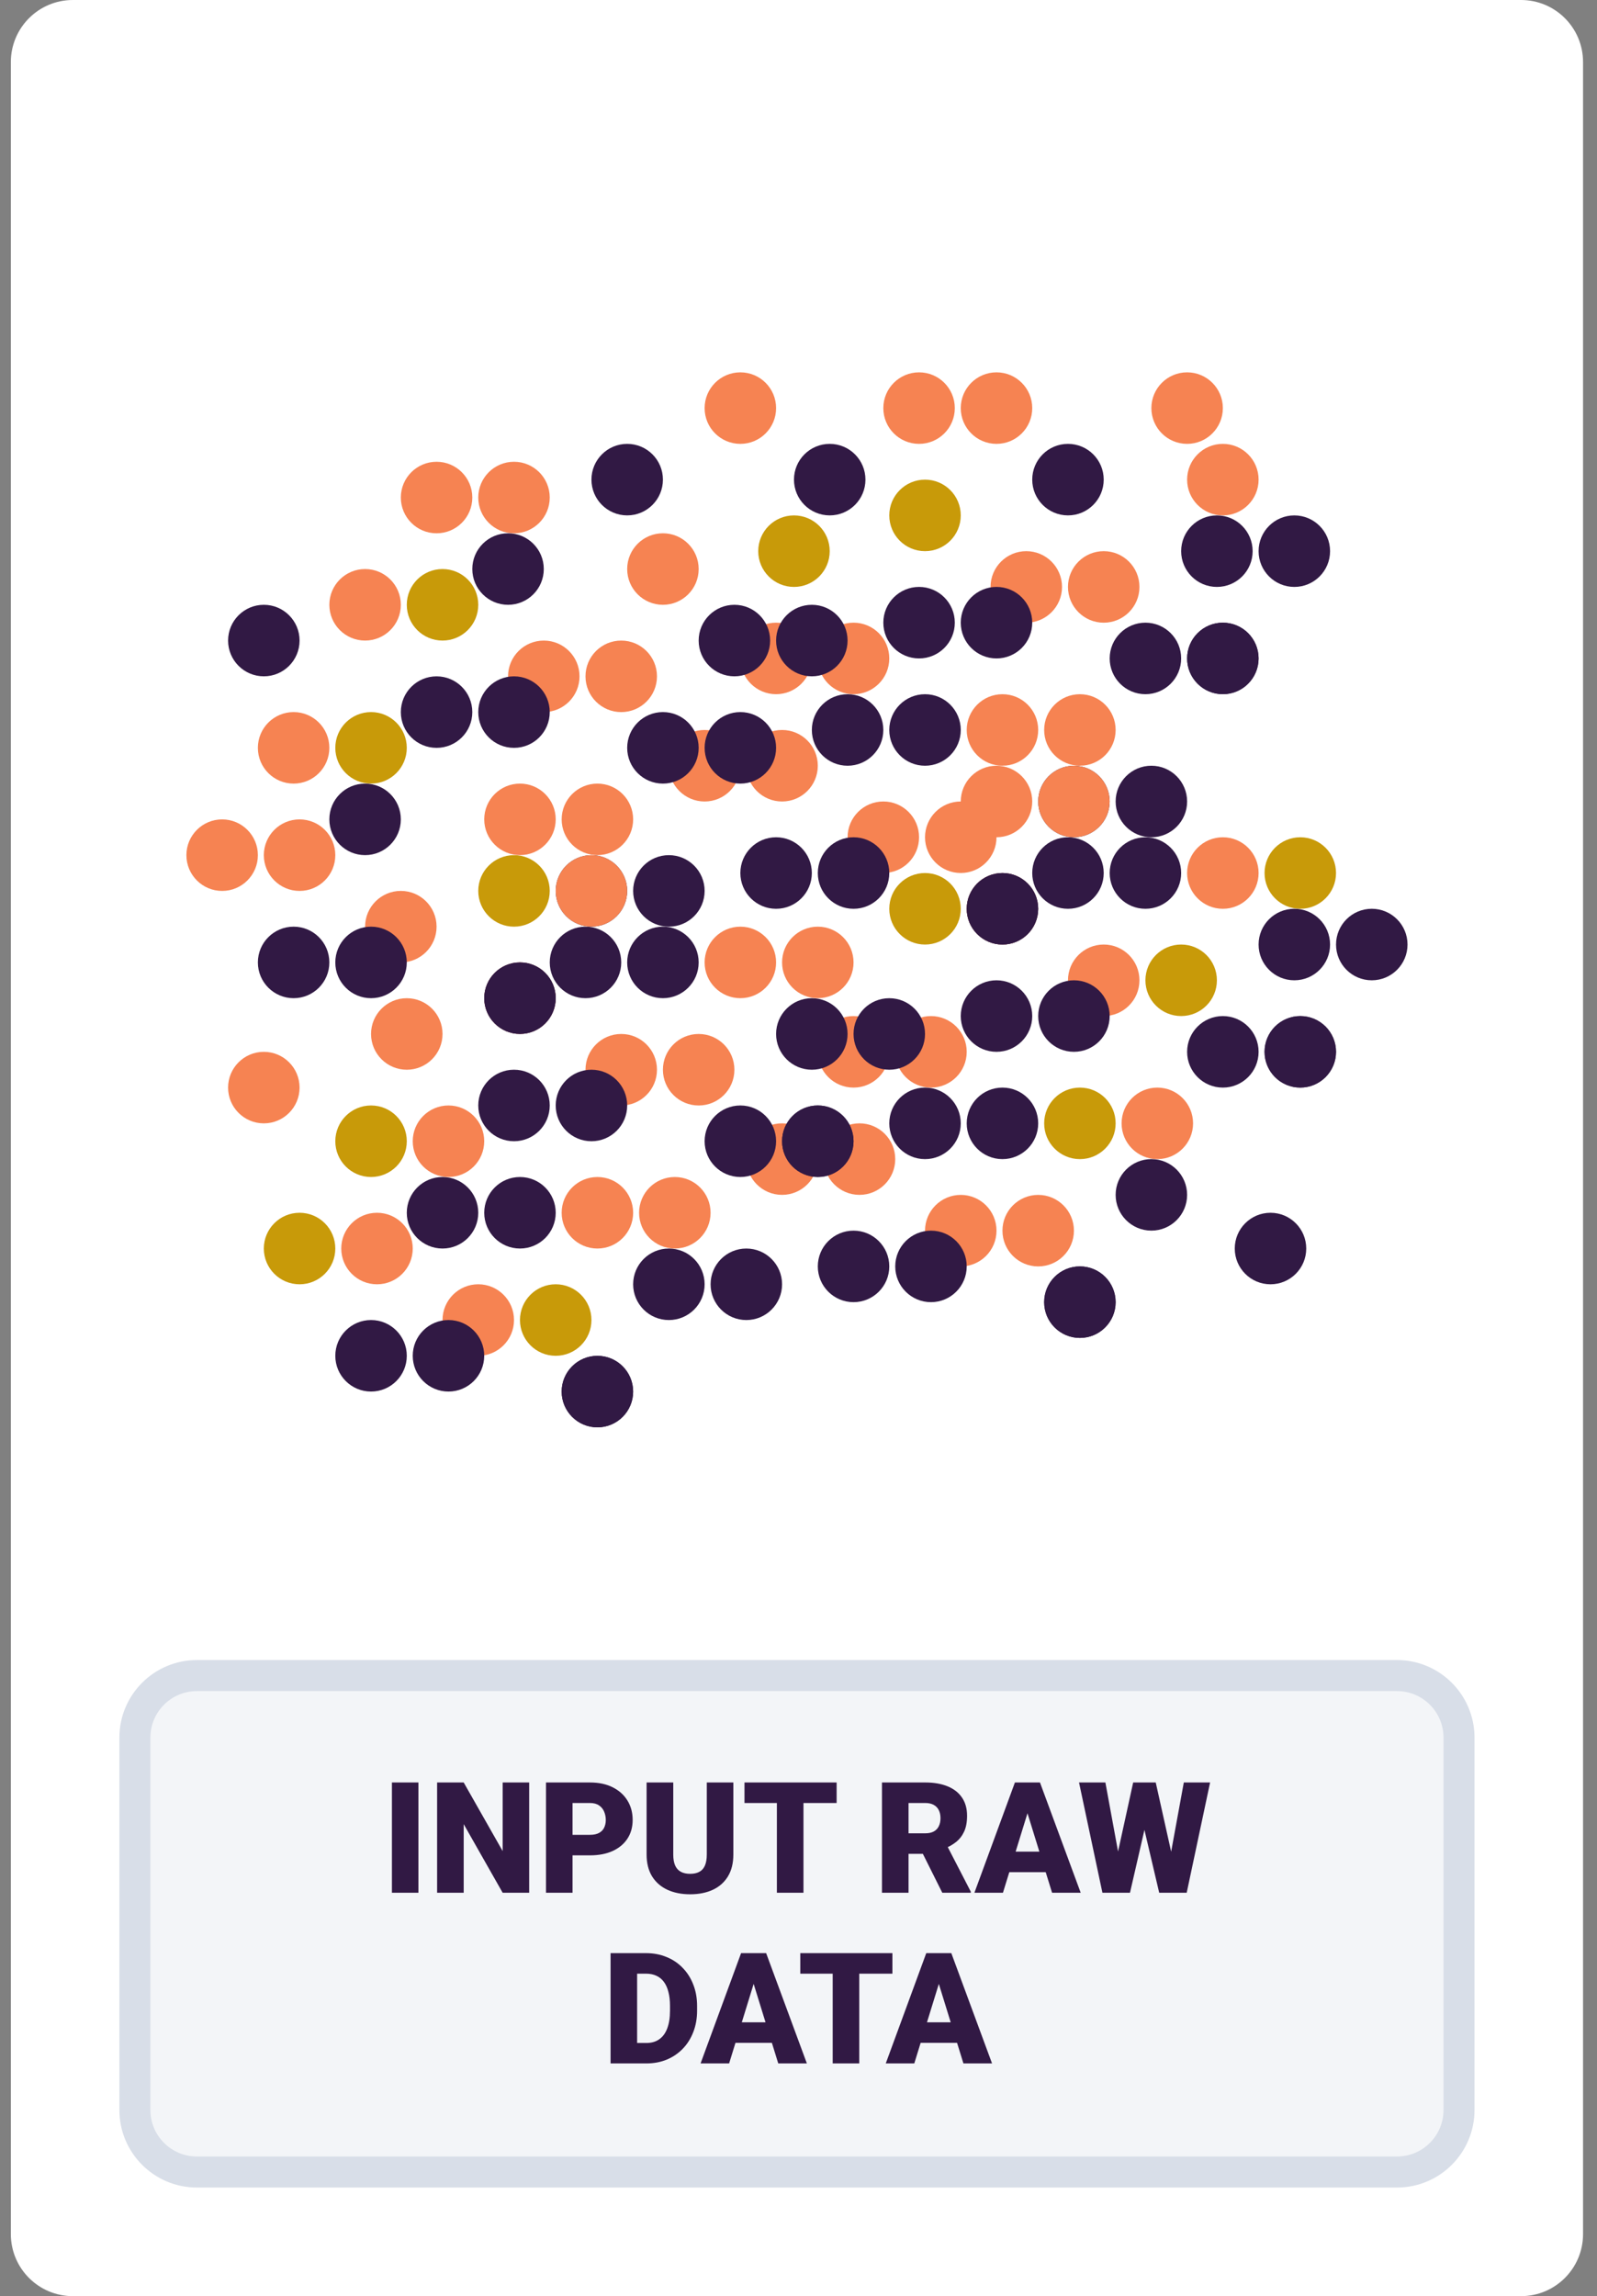 <svg width="103" height="148" viewBox="0 0 103 148" fill="none" xmlns="http://www.w3.org/2000/svg">
<rect x="0" y="0" width="103" height="148" fill="#808080" stroke="none"/>
<g id="activity-4-drop-item">
<path d="M0.7 4C0.7 1.791 2.491 0 4.7 0H98.1C100.309 0 102.1 1.791 102.1 4V144C102.1 146.209 100.309 148 98.1 148H4.7C2.491 148 0.7 146.209 0.7 144V4Z" fill="white"/>
<g id="Group 97">
<g id="Group 96">
<g id="icon--input-raw-data">
<circle id="Ellipse 47" cx="28.157" cy="32.069" r="2.305" fill="#F68352"/>
<circle id="Ellipse 109" cx="59.276" cy="26.305" r="2.305" fill="#F68352"/>
<circle id="Ellipse 78" cx="33.151" cy="57.424" r="2.305" fill="#C89A09"/>
<circle id="Ellipse 110" cx="64.27" cy="51.661" r="2.305" fill="#F68352"/>
<circle id="Ellipse 55" cx="18.937" cy="48.203" r="2.305" fill="#F68352"/>
<circle id="Ellipse 111" cx="50.055" cy="42.44" r="2.305" fill="#F68352"/>
<circle id="Ellipse 79" cx="23.931" cy="73.559" r="2.305" fill="#C89A09"/>
<circle id="Ellipse 112" cx="55.05" cy="67.797" r="2.305" fill="#F68352"/>
<circle id="Ellipse 49" cx="42.756" cy="36.678" r="2.305" fill="#F68352"/>
<circle id="Ellipse 113" cx="76.564" cy="26.305" r="2.305" fill="#F68352"/>
<circle id="Ellipse 80" cx="47.75" cy="62.034" r="2.305" fill="#F68352"/>
<circle id="Ellipse 114" cx="78.869" cy="56.272" r="2.305" fill="#F68352"/>
<circle id="Ellipse 56" cx="33.536" cy="52.813" r="2.305" fill="#F68352"/>
<circle id="Ellipse 115" cx="64.654" cy="47.051" r="2.305" fill="#F68352"/>
<circle id="Ellipse 81" cx="38.53" cy="78.17" r="2.305" fill="#F68352"/>
<circle id="Ellipse 116" cx="69.649" cy="72.407" r="2.305" fill="#C89A09"/>
<circle id="Ellipse 52" cx="35.072" cy="43.594" r="2.305" fill="#F68352"/>
<circle id="Ellipse 117" cx="66.191" cy="37.831" r="2.305" fill="#F68352"/>
<circle id="Ellipse 82" cx="40.067" cy="68.95" r="2.305" fill="#F68352"/>
<circle id="Ellipse 118" cx="71.185" cy="63.186" r="2.305" fill="#F68352"/>
<circle id="Ellipse 57" cx="25.852" cy="59.729" r="2.305" fill="#F68352"/>
<circle id="Ellipse 119" cx="56.971" cy="53.965" r="2.305" fill="#F68352"/>
<circle id="Ellipse 83" cx="30.846" cy="85.084" r="2.305" fill="#F68352"/>
<circle id="Ellipse 120" cx="61.965" cy="79.323" r="2.305" fill="#F68352"/>
<circle id="Ellipse 54" cx="23.547" cy="38.983" r="2.305" fill="#F68352"/>
<circle id="Ellipse 121" cx="51.208" cy="35.526" r="2.305" fill="#C89A09"/>
<circle id="Ellipse 84" cx="17.016" cy="70.102" r="2.305" fill="#F68352"/>
<circle id="Ellipse 122" cx="59.66" cy="58.577" r="2.305" fill="#C89A09"/>
<circle id="Ellipse 58" cx="14.327" cy="55.12" r="2.305" fill="#F68352"/>
<circle id="Ellipse 123" cx="45.445" cy="49.356" r="2.305" fill="#F68352"/>
<circle id="Ellipse 85" cx="19.321" cy="80.475" r="2.305" fill="#C89A09"/>
<circle id="Ellipse 124" cx="50.44" cy="74.711" r="2.305" fill="#F68352"/>
<circle id="Ellipse 48" cx="32.767" cy="36.678" r="2.305" fill="#311944"/>
<circle id="Ellipse 125" cx="53.513" cy="30.915" r="2.305" fill="#311944"/>
<circle id="Ellipse 86" cx="37.762" cy="62.034" r="2.305" fill="#311944"/>
<circle id="Ellipse 126" cx="68.88" cy="56.272" r="2.305" fill="#311944"/>
<circle id="Ellipse 59" cx="23.547" cy="52.813" r="2.305" fill="#311944"/>
<circle id="Ellipse 127" cx="54.666" cy="47.051" r="2.305" fill="#311944"/>
<circle id="Ellipse 87" cx="28.541" cy="78.17" r="2.305" fill="#311944"/>
<circle id="Ellipse 128" cx="59.66" cy="72.407" r="2.305" fill="#311944"/>
<circle id="Ellipse 51" cx="28.157" cy="45.899" r="2.305" fill="#311944"/>
<circle id="Ellipse 129" cx="59.276" cy="40.135" r="2.305" fill="#311944"/>
<circle id="Ellipse 88" cx="33.151" cy="71.254" r="2.305" fill="#311944"/>
<circle id="Ellipse 130" cx="64.27" cy="65.491" r="2.305" fill="#311944"/>
<circle id="Ellipse 60" cx="18.937" cy="62.034" r="2.305" fill="#311944"/>
<circle id="Ellipse 131" cx="50.055" cy="56.272" r="2.305" fill="#311944"/>
<circle id="Ellipse 89" cx="23.931" cy="87.389" r="2.305" fill="#311944"/>
<circle id="Ellipse 132" cx="55.05" cy="81.627" r="2.305" fill="#311944"/>
<circle id="Ellipse 50" cx="47.366" cy="41.288" r="2.305" fill="#311944"/>
<circle id="Ellipse 133" cx="78.485" cy="35.526" r="2.305" fill="#311944"/>
<circle id="Ellipse 90" cx="52.36" cy="66.645" r="2.305" fill="#311944"/>
<circle id="Ellipse 134" cx="83.479" cy="60.881" r="2.305" fill="#311944"/>
<circle id="Ellipse 61" cx="38.146" cy="57.424" r="2.305" fill="#311944"/>
<circle id="Ellipse 135" cx="69.264" cy="51.661" r="2.305" fill="#311944"/>
<circle id="Ellipse 91" cx="43.14" cy="82.78" r="2.305" fill="#311944"/>
<circle id="Ellipse 136" cx="74.259" cy="77.016" r="2.305" fill="#311944"/>
<circle id="Ellipse 53" cx="42.756" cy="48.203" r="2.305" fill="#311944"/>
<circle id="Ellipse 137" cx="73.875" cy="42.44" r="2.305" fill="#311944"/>
<circle id="Ellipse 92" cx="47.75" cy="73.559" r="2.305" fill="#311944"/>
<circle id="Ellipse 138" cx="78.869" cy="67.797" r="2.305" fill="#311944"/>
<circle id="Ellipse 63" cx="33.151" cy="32.069" r="2.305" fill="#F68352"/>
<circle id="Ellipse 139" cx="64.27" cy="26.305" r="2.305" fill="#F68352"/>
<circle id="Ellipse 93" cx="38.146" cy="57.424" r="2.305" fill="#F68352"/>
<circle id="Ellipse 140" cx="69.264" cy="51.661" r="2.305" fill="#F68352"/>
<circle id="Ellipse 64" cx="23.931" cy="48.203" r="2.305" fill="#C89A09"/>
<circle id="Ellipse 141" cx="55.05" cy="42.44" r="2.305" fill="#F68352"/>
<circle id="Ellipse 94" cx="28.925" cy="73.559" r="2.305" fill="#F68352"/>
<circle id="Ellipse 142" cx="60.044" cy="67.797" r="2.305" fill="#F68352"/>
<circle id="Ellipse 65" cx="47.75" cy="26.305" r="2.305" fill="#F68352"/>
<circle id="Ellipse 143" cx="78.869" cy="30.915" r="2.305" fill="#F68352"/>
<circle id="Ellipse 95" cx="52.745" cy="62.034" r="2.305" fill="#F68352"/>
<circle id="Ellipse 144" cx="83.863" cy="56.272" r="2.305" fill="#C89A09"/>
<circle id="Ellipse 66" cx="38.53" cy="52.813" r="2.305" fill="#F68352"/>
<circle id="Ellipse 145" cx="69.649" cy="47.051" r="2.305" fill="#F68352"/>
<circle id="Ellipse 96" cx="43.524" cy="78.17" r="2.305" fill="#F68352"/>
<circle id="Ellipse 146" cx="74.643" cy="72.407" r="2.305" fill="#F68352"/>
<circle id="Ellipse 67" cx="40.067" cy="43.594" r="2.305" fill="#F68352"/>
<circle id="Ellipse 147" cx="71.185" cy="37.831" r="2.305" fill="#F68352"/>
<circle id="Ellipse 97" cx="45.061" cy="68.95" r="2.305" fill="#F68352"/>
<circle id="Ellipse 148" cx="76.18" cy="63.186" r="2.305" fill="#C89A09"/>
<circle id="Ellipse 68" cx="26.236" cy="66.645" r="2.305" fill="#F68352"/>
<circle id="Ellipse 149" cx="61.965" cy="53.965" r="2.305" fill="#F68352"/>
<circle id="Ellipse 98" cx="35.841" cy="85.084" r="2.305" fill="#C89A09"/>
<circle id="Ellipse 150" cx="66.959" cy="79.323" r="2.305" fill="#F68352"/>
<circle id="Ellipse 69" cx="28.541" cy="38.983" r="2.305" fill="#C89A09"/>
<circle id="Ellipse 151" cx="59.66" cy="33.221" r="2.305" fill="#C89A09"/>
<circle id="Ellipse 99" cx="33.536" cy="64.338" r="2.305" fill="#F68352"/>
<circle id="Ellipse 152" cx="64.654" cy="58.577" r="2.305" fill="#F68352"/>
<circle id="Ellipse 70" cx="19.321" cy="55.12" r="2.305" fill="#F68352"/>
<circle id="Ellipse 153" cx="50.44" cy="49.356" r="2.305" fill="#F68352"/>
<circle id="Ellipse 100" cx="24.315" cy="80.475" r="2.305" fill="#F68352"/>
<circle id="Ellipse 154" cx="55.434" cy="74.711" r="2.305" fill="#F68352"/>
<circle id="Ellipse 71" cx="40.451" cy="30.915" r="2.305" fill="#311944"/>
<circle id="Ellipse 155" cx="68.88" cy="30.915" r="2.305" fill="#311944"/>
<circle id="Ellipse 101" cx="42.756" cy="62.034" r="2.305" fill="#311944"/>
<circle id="Ellipse 156" cx="73.875" cy="56.272" r="2.305" fill="#311944"/>
<circle id="Ellipse 72" cx="17.016" cy="41.288" r="2.305" fill="#311944"/>
<circle id="Ellipse 157" cx="59.66" cy="47.051" r="2.305" fill="#311944"/>
<circle id="Ellipse 102" cx="33.536" cy="78.17" r="2.305" fill="#311944"/>
<circle id="Ellipse 158" cx="64.654" cy="72.407" r="2.305" fill="#311944"/>
<circle id="Ellipse 73" cx="33.151" cy="45.899" r="2.305" fill="#311944"/>
<circle id="Ellipse 159" cx="64.27" cy="40.135" r="2.305" fill="#311944"/>
<circle id="Ellipse 103" cx="38.146" cy="71.254" r="2.305" fill="#311944"/>
<circle id="Ellipse 160" cx="69.264" cy="65.491" r="2.305" fill="#311944"/>
<circle id="Ellipse 74" cx="23.931" cy="62.034" r="2.305" fill="#311944"/>
<circle id="Ellipse 161" cx="55.05" cy="56.272" r="2.305" fill="#311944"/>
<circle id="Ellipse 104" cx="28.925" cy="87.389" r="2.305" fill="#311944"/>
<circle id="Ellipse 162" cx="60.044" cy="81.627" r="2.305" fill="#311944"/>
<circle id="Ellipse 75" cx="52.36" cy="41.288" r="2.305" fill="#311944"/>
<circle id="Ellipse 163" cx="83.479" cy="35.526" r="2.305" fill="#311944"/>
<circle id="Ellipse 105" cx="57.355" cy="66.645" r="2.305" fill="#311944"/>
<circle id="Ellipse 164" cx="88.474" cy="60.881" r="2.305" fill="#311944"/>
<circle id="Ellipse 76" cx="43.14" cy="57.424" r="2.305" fill="#311944"/>
<circle id="Ellipse 165" cx="74.259" cy="51.661" r="2.305" fill="#311944"/>
<circle id="Ellipse 106" cx="48.135" cy="82.78" r="2.305" fill="#311944"/>
<circle id="Ellipse 166" cx="81.942" cy="80.475" r="2.305" fill="#311944"/>
<circle id="Ellipse 77" cx="47.75" cy="48.203" r="2.305" fill="#311944"/>
<circle id="Ellipse 167" cx="78.869" cy="42.44" r="2.305" fill="#311944"/>
<circle id="Ellipse 107" cx="52.745" cy="73.559" r="2.305" fill="#311944"/>
<circle id="Ellipse 168" cx="83.863" cy="67.797" r="2.305" fill="#311944"/>
<circle id="Ellipse 62" cx="33.536" cy="64.338" r="2.305" fill="#311944"/>
<circle id="Ellipse 169" cx="64.654" cy="58.577" r="2.305" fill="#311944"/>
<circle id="Ellipse 108" cx="38.53" cy="89.696" r="2.305" fill="#311944"/>
<circle id="Ellipse 170" cx="69.649" cy="83.932" r="2.305" fill="#311944"/>
<circle id="Ellipse 171" cx="78.869" cy="42.44" r="2.305" fill="#311944"/>
<circle id="Ellipse 172" cx="52.745" cy="73.559" r="2.305" fill="#311944"/>
<circle id="Ellipse 173" cx="83.863" cy="67.797" r="2.305" fill="#311944"/>
<circle id="Ellipse 174" cx="33.536" cy="64.338" r="2.305" fill="#311944"/>
<circle id="Ellipse 175" cx="64.654" cy="58.577" r="2.305" fill="#311944"/>
<circle id="Ellipse 176" cx="38.53" cy="89.696" r="2.305" fill="#311944"/>
<circle id="Ellipse 177" cx="69.649" cy="83.932" r="2.305" fill="#311944"/>
</g>
</g>
</g>
<g id="label">
<path d="M8.7 112C8.7 109.791 10.491 108 12.7 108H90.1C92.309 108 94.1 109.791 94.1 112V136C94.1 138.209 92.309 140 90.1 140H12.7C10.491 140 8.7 138.209 8.7 136V112Z" fill="#F3F5F8"/>
<path id="INPUT RAW DATA" d="M26.986 114.891V122H25.277V114.891H26.986ZM34.13 114.891V122H32.42L29.906 117.576V122H28.192V114.891H29.906L32.42 119.314V114.891H34.13ZM38.05 119.588H36.283V118.265H38.05C38.291 118.265 38.487 118.224 38.636 118.143C38.786 118.061 38.895 117.949 38.964 117.806C39.035 117.659 39.071 117.495 39.071 117.312C39.071 117.117 39.035 116.937 38.964 116.771C38.895 116.604 38.786 116.471 38.636 116.37C38.487 116.266 38.291 116.214 38.05 116.214H36.927V122H35.214V114.891H38.05C38.62 114.891 39.11 114.995 39.52 115.203C39.934 115.411 40.251 115.698 40.472 116.062C40.694 116.424 40.804 116.837 40.804 117.303C40.804 117.762 40.694 118.162 40.472 118.504C40.251 118.846 39.934 119.113 39.52 119.305C39.11 119.493 38.62 119.588 38.05 119.588ZM45.585 114.891H47.298V119.534C47.298 120.088 47.183 120.556 46.952 120.94C46.721 121.321 46.397 121.609 45.98 121.805C45.563 122 45.074 122.098 44.51 122.098C43.954 122.098 43.464 122 43.041 121.805C42.621 121.609 42.292 121.321 42.054 120.94C41.82 120.556 41.703 120.088 41.703 119.534V114.891H43.422V119.534C43.422 119.827 43.464 120.066 43.548 120.252C43.633 120.434 43.757 120.568 43.919 120.652C44.082 120.737 44.279 120.779 44.51 120.779C44.745 120.779 44.942 120.737 45.101 120.652C45.261 120.568 45.381 120.434 45.462 120.252C45.544 120.066 45.585 119.827 45.585 119.534V114.891ZM51.82 114.891V122H50.106V114.891H51.82ZM53.959 114.891V116.214H48.016V114.891H53.959ZM56.883 114.891H59.681C60.228 114.891 60.703 114.972 61.107 115.135C61.511 115.298 61.822 115.538 62.04 115.857C62.261 116.176 62.372 116.57 62.372 117.039C62.372 117.446 62.308 117.786 62.181 118.06C62.054 118.333 61.877 118.559 61.649 118.738C61.424 118.914 61.162 119.059 60.863 119.173L60.301 119.49H57.953L57.943 118.167H59.681C59.899 118.167 60.08 118.128 60.223 118.05C60.367 117.972 60.474 117.861 60.545 117.718C60.62 117.571 60.658 117.397 60.658 117.195C60.658 116.99 60.62 116.814 60.545 116.668C60.471 116.521 60.36 116.409 60.214 116.331C60.07 116.253 59.893 116.214 59.681 116.214H58.597V122H56.883V114.891ZM60.775 122L59.203 118.855L61.019 118.846L62.611 121.927V122H60.775ZM66.419 116.385L64.686 122H62.845L65.458 114.891H66.625L66.419 116.385ZM67.855 122L66.117 116.385L65.892 114.891H67.074L69.701 122H67.855ZM67.787 119.349V120.672H64.139V119.349H67.787ZM71.669 121.355L73.085 114.891H73.929L74.388 115.442L72.879 122H71.947L71.669 121.355ZM71.293 114.891L72.489 121.404L72.181 122H71.102L69.593 114.891H71.293ZM75.165 121.37L76.351 114.891H78.046L76.537 122H75.463L75.165 121.37ZM74.54 114.891L75.99 121.395L75.697 122H74.764L73.221 115.433L73.7 114.891H74.54ZM41.688 133H40.111L40.121 131.682H41.688C42.014 131.682 42.289 131.604 42.513 131.447C42.741 131.291 42.914 131.058 43.031 130.749C43.151 130.437 43.212 130.052 43.212 129.597V129.289C43.212 128.947 43.177 128.648 43.109 128.391C43.044 128.13 42.946 127.914 42.816 127.741C42.686 127.565 42.523 127.434 42.328 127.346C42.136 127.258 41.914 127.214 41.664 127.214H40.082V125.891H41.664C42.145 125.891 42.587 125.974 42.987 126.14C43.391 126.302 43.739 126.537 44.032 126.843C44.328 127.146 44.556 127.505 44.715 127.922C44.878 128.335 44.96 128.794 44.96 129.299V129.597C44.96 130.098 44.878 130.557 44.715 130.974C44.556 131.39 44.33 131.75 44.037 132.053C43.744 132.355 43.397 132.59 42.997 132.756C42.6 132.919 42.163 133 41.688 133ZM41.092 125.891V133H39.379V125.891H41.092ZM48.758 127.385L47.025 133H45.184L47.797 125.891H48.964L48.758 127.385ZM50.194 133L48.456 127.385L48.231 125.891H49.413L52.04 133H50.194ZM50.126 130.349V131.672H46.478V130.349H50.126ZM55.419 125.891V133H53.705V125.891H55.419ZM57.557 125.891V127.214H51.615V125.891H57.557ZM60.702 127.385L58.968 133H57.128L59.74 125.891H60.907L60.702 127.385ZM62.137 133L60.399 127.385L60.174 125.891H61.356L63.983 133H62.137ZM62.069 130.349V131.672H58.422V130.349H62.069Z" fill="#311944"/>
<path d="M12.7 109H90.1V107H12.7V109ZM93.1 112V136H95.1V112H93.1ZM90.1 139H12.7V141H90.1V139ZM9.7 136V112H7.7V136H9.7ZM12.7 139C11.043 139 9.7 137.657 9.7 136H7.7C7.7 138.761 9.939 141 12.7 141V139ZM93.1 136C93.1 137.657 91.757 139 90.1 139V141C92.861 141 95.1 138.761 95.1 136H93.1ZM90.1 109C91.757 109 93.1 110.343 93.1 112H95.1C95.1 109.239 92.861 107 90.1 107V109ZM12.7 107C9.939 107 7.7 109.239 7.7 112H9.7C9.7 110.343 11.043 109 12.7 109V107Z" fill="#D8DEE8"/>
</g>
</g>
</svg>
